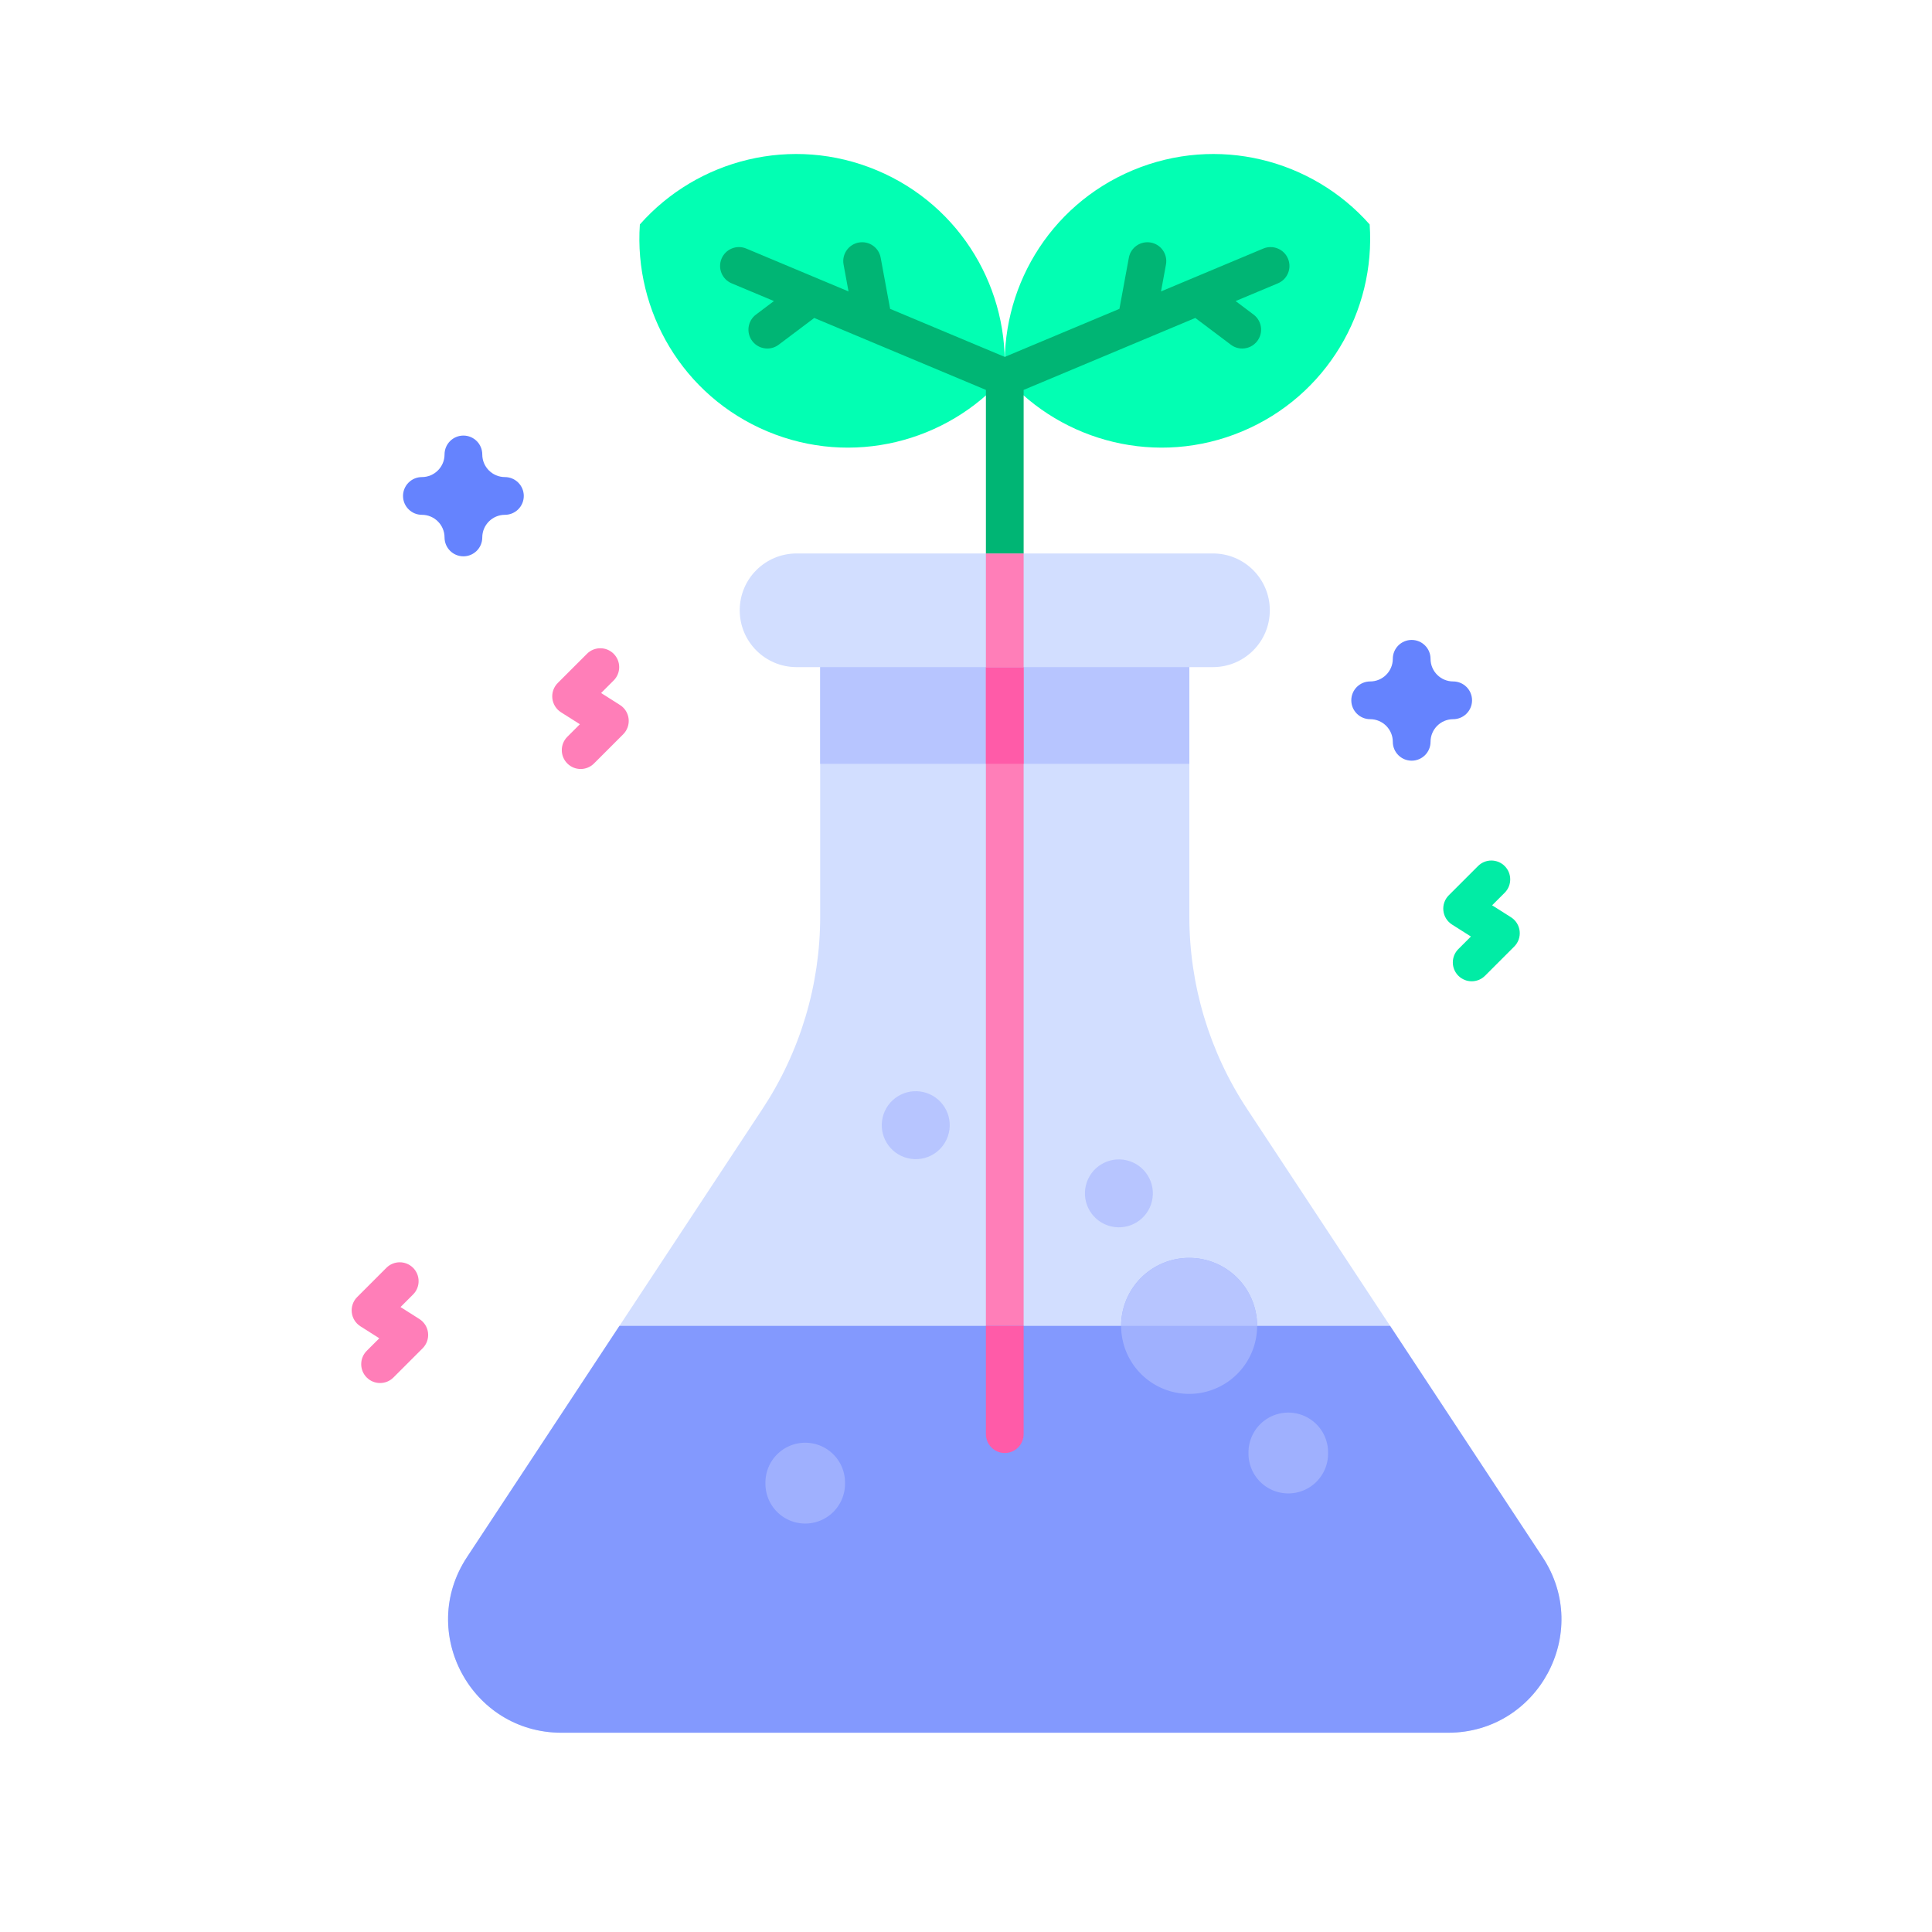 <svg xmlns="http://www.w3.org/2000/svg" viewBox="0.0 0.0 200.0 200.0" height="200.0px" width="200.0px"><path fill="url(#SVGID_1_)" fill-opacity="1.0"  filling="0" d="M66.442 0.152 C39.856 1.885 14.013 24.03 22.852 52.915 C29.986 76.232 55.938 87.185 75.457 98.101 C94.179 108.572 113.973 121.628 119.222 143.879 C122.834 159.191 118.408 177.05 127.82 189.655 C144.356 211.802 176.288 194.981 178.724 171.195 C180.746 151.452 166.416 134.203 153.01 119.568 C140.015 105.382 125.486 91.688 113.951 76.27 C103.269 61.993 97.686 44.245 111.85 30.103 C115.031 26.927 118.821 23.656 117.659 18.488 C113.843 1.537 79.449 -0.695 66.442 0.152 Z"></path>
<path fill="#d2deff" fill-opacity="1.0"  filling="0" d="M159.688 161.202 L129.09 114.787 C125.196 108.88 123.121 101.962 123.121 94.887 L123.121 62.89 L84.905 62.89 L84.905 94.887 C84.905 101.962 82.83 108.881 78.936 114.787 L48.339 161.202 C43.203 168.994 48.791 179.371 58.123 179.371 L149.904 179.371 C159.236 179.371 164.824 168.994 159.688 161.202 Z"></path>
<path fill="#b7c5ff" fill-opacity="1.0"  filling="0" d="M84.905 62.889 L123.121 62.889 L123.121 79.071 L84.905 79.071 L84.905 62.889 Z"></path>
<path fill="#ff7eb8" fill-opacity="1.0"  filling="0" d="M105.966 57.294 L105.966 148.462 C105.966 149.541 105.092 150.415 104.013 150.415 C102.935 150.415 102.06 149.541 102.06 148.462 L102.06 57.294 L105.966 57.294 Z"></path>
<path fill="#ff5ba8" fill-opacity="1.0"  filling="0" d="M102.06 62.888 L105.966 62.888 L105.966 79.071 L102.06 79.071 L102.06 62.888 Z"></path>
<path fill="#8399fe" fill-opacity="1.0"  filling="0" d="M149.904 179.372 L58.123 179.372 C48.791 179.372 43.201 168.993 48.338 161.2 L64.123 137.255 L143.904 137.255 L159.689 161.2 C164.826 168.993 159.236 179.372 149.904 179.372 Z"></path>
<path fill="#d2deff" fill-opacity="1.0"  filling="0" d="M131.451 63.177 C131.451 64.802 130.795 66.275 129.728 67.337 C128.662 68.4 127.193 69.06 125.568 69.06 L82.459 69.06 C79.209 69.06 76.576 66.427 76.576 63.177 C76.576 61.552 77.232 60.079 78.298 59.017 C79.365 57.954 80.834 57.294 82.459 57.294 L125.568 57.294 C128.818 57.294 131.451 59.927 131.451 63.177 Z"></path>
<path fill="#ff7eb8" fill-opacity="1.0"  filling="0" d="M102.06 57.294 L105.966 57.294 L105.966 69.06 L102.06 69.06 L102.06 57.294 Z"></path>
<path fill="#02ffb3" fill-opacity="1.0"  filling="0" d="M90.766 17.627 C82.004 13.954 72.201 16.491 66.239 23.233 C65.613 32.211 70.675 40.984 79.438 44.657 C88.194 48.327 98 45.785 103.961 39.043 C104.588 30.065 99.523 21.297 90.766 17.627 Z"></path>
<path fill="#02ffb3" fill-opacity="1.0"  filling="0" d="M117.26 17.627 C126.022 13.954 135.826 16.491 141.787 23.233 C142.414 32.211 137.351 40.984 128.589 44.657 C119.832 48.327 110.027 45.785 104.065 39.043 C103.438 30.065 108.504 21.297 117.26 17.627 Z"></path>
<path fill="#00b574" fill-opacity="1.0"  filling="0" d="M133.332 26.777 C132.916 25.782 131.77 25.314 130.776 25.73 L120.188 30.168 L120.701 27.384 C120.896 26.323 120.195 25.305 119.134 25.109 C118.073 24.914 117.055 25.614 116.859 26.675 L115.882 31.972 L104.013 36.947 L92.144 31.972 L91.167 26.675 C90.971 25.614 89.954 24.912 88.892 25.109 C87.832 25.305 87.13 26.323 87.326 27.384 L87.839 30.168 L77.251 25.73 C76.257 25.313 75.112 25.781 74.695 26.776 C74.278 27.771 74.746 28.916 75.741 29.332 L80.117 31.166 L78.257 32.566 C77.395 33.214 77.223 34.439 77.871 35.3 C78.255 35.811 78.841 36.079 79.433 36.079 C79.842 36.079 80.254 35.951 80.606 35.687 L84.29 32.915 L102.061 40.363 L102.061 57.293 L105.967 57.293 L105.967 40.363 L123.738 32.915 L127.421 35.687 C127.773 35.952 128.185 36.079 128.594 36.079 C129.187 36.079 129.772 35.811 130.156 35.3 C130.805 34.439 130.632 33.214 129.77 32.566 L127.91 31.166 L132.286 29.332 C133.281 28.916 133.749 27.771 133.332 26.777 Z"></path>
<path fill="#ff5ba8" fill-opacity="1.0"  filling="0" d="M105.966 137.255 L105.966 148.462 C105.966 149.541 105.092 150.415 104.013 150.415 C102.935 150.415 102.06 149.541 102.06 148.462 L102.06 137.255 L105.966 137.255 Z"></path>
<path fill="#9fb0fe" fill-opacity="1.0"  filling="0" d="M130.137 137.255 A7.039 7.039 0.0 1 1 116.059 137.255 A7.039 7.039 0.0 1 1 130.137 137.255 Z"></path>
<path fill="#9fb0fe" fill-opacity="1.0"  filling="0" d="M137.482 150.415 A4.119 4.119 0.0 1 1 129.245 150.415 A4.119 4.119 0.0 1 1 137.482 150.415 Z"></path>
<path fill="#9fb0fe" fill-opacity="1.0"  filling="0" d="M87.476 153.534 A4.119 4.119 0.0 1 1 79.239 153.534 A4.119 4.119 0.0 1 1 87.476 153.534 Z"></path>
<path fill="#b7c5ff" fill-opacity="1.0"  filling="0" d="M116.64 120.116 C118.529 120.565 119.697 122.46 119.248 124.349 C118.8 126.238 116.905 127.406 115.016 126.957 C113.126 126.509 111.958 124.614 112.407 122.725 C112.855 120.836 114.75 119.668 116.64 120.116 Z"></path>
<path fill="#b7c5ff" fill-opacity="1.0"  filling="0" d="M95.603 113.054 C97.494 113.499 98.667 115.393 98.222 117.284 C97.778 119.175 95.884 120.348 93.993 119.903 C92.102 119.458 90.929 117.565 91.374 115.673 C91.818 113.782 93.712 112.61 95.603 113.054 Z"></path>
<path fill="#b7c5ff" fill-opacity="1.0"  filling="0" d="M116.059 137.255 C116.059 133.368 119.211 130.216 123.098 130.216 C126.986 130.216 130.137 133.368 130.137 137.255 L116.059 137.255 Z"></path>
<path fill="url(#SVGID_2_)" fill-opacity="1.0"  filling="0" d="M159.688 161.202 L129.09 114.787 C125.196 108.88 123.121 101.962 123.121 94.887 L123.121 62.89 L84.905 62.89 L84.905 94.887 C84.905 101.962 82.83 108.881 78.936 114.787 L48.339 161.202 C43.203 168.994 48.791 179.371 58.123 179.371 L149.904 179.371 C159.236 179.371 164.824 168.994 159.688 161.202 Z"></path>
<path fill="#ff7eb8" fill-opacity="1.0"  filling="0" d="M60.11 79.607 C59.61 79.607 59.11 79.416 58.729 79.035 C57.966 78.272 57.966 77.035 58.729 76.273 L60.029 74.973 L58.075 73.734 C57.574 73.416 57.245 72.888 57.179 72.299 C57.114 71.709 57.32 71.122 57.739 70.703 L60.764 67.679 C61.527 66.916 62.763 66.916 63.526 67.679 C64.289 68.442 64.289 69.679 63.526 70.441 L62.226 71.741 L64.18 72.98 C64.68 73.297 65.01 73.825 65.075 74.414 C65.14 75.004 64.934 75.591 64.515 76.01 L61.491 79.034 C61.109 79.416 60.61 79.607 60.11 79.607 Z"></path>
<path fill="#ff7eb8" fill-opacity="1.0"  filling="0" d="M39.346 143.171 C38.846 143.171 38.346 142.981 37.965 142.6 C37.202 141.837 37.202 140.6 37.965 139.837 L39.265 138.538 L37.311 137.298 C36.81 136.98 36.481 136.453 36.416 135.863 C36.35 135.274 36.557 134.687 36.976 134.268 L40 131.243 C40.763 130.481 42 130.481 42.762 131.243 C43.525 132.006 43.525 133.243 42.762 134.005 L41.462 135.305 L43.416 136.545 C43.917 136.862 44.246 137.39 44.311 137.979 C44.377 138.569 44.17 139.155 43.751 139.575 L40.727 142.599 C40.346 142.98 39.846 143.171 39.346 143.171 Z"></path>
<path fill="#01eca5" fill-opacity="1.0"  filling="0" d="M152.349 101.582 C151.849 101.582 151.349 101.391 150.968 101.01 C150.205 100.247 150.205 99.011 150.968 98.248 L152.268 96.948 L150.313 95.709 C149.812 95.391 149.483 94.863 149.418 94.274 C149.353 93.684 149.559 93.097 149.979 92.678 L153.003 89.654 C153.766 88.891 155.002 88.891 155.765 89.654 C156.528 90.417 156.528 91.654 155.765 92.416 L154.465 93.716 L156.419 94.955 C156.92 95.273 157.249 95.801 157.314 96.39 C157.38 96.98 157.173 97.567 156.754 97.986 L153.73 101.01 C153.348 101.391 152.848 101.582 152.349 101.582 Z"></path>
<path fill="#6583fe" fill-opacity="1.0"  filling="0" d="M146.136 78.746 C145.057 78.746 144.183 77.872 144.183 76.793 C144.183 75.501 143.132 74.45 141.839 74.45 C140.761 74.45 139.886 73.575 139.886 72.496 C139.886 71.418 140.761 70.543 141.839 70.543 C143.132 70.543 144.183 69.492 144.183 68.2 C144.183 67.121 145.057 66.246 146.136 66.246 C147.214 66.246 148.089 67.121 148.089 68.2 C148.089 69.492 149.14 70.543 150.433 70.543 C151.511 70.543 152.386 71.418 152.386 72.496 C152.386 73.575 151.511 74.45 150.433 74.45 C149.14 74.45 148.089 75.501 148.089 76.793 C148.089 77.872 147.215 78.746 146.136 78.746 Z"></path>
<path fill="#6583fe" fill-opacity="1.0"  filling="0" d="M47.972 57.59 C46.893 57.59 46.019 56.716 46.019 55.637 C46.019 54.345 44.967 53.293 43.675 53.293 C42.596 53.293 41.721 52.419 41.721 51.34 C41.721 50.262 42.596 49.387 43.675 49.387 C44.967 49.387 46.019 48.336 46.019 47.043 C46.019 45.965 46.893 45.09 47.972 45.09 C49.05 45.09 49.925 45.965 49.925 47.043 C49.925 48.336 50.976 49.387 52.269 49.387 C53.347 49.387 54.222 50.262 54.222 51.34 C54.222 52.419 53.347 53.293 52.269 53.293 C50.977 53.293 49.925 54.345 49.925 55.637 C49.925 56.716 49.05 57.59 47.972 57.59 Z"></path></svg>